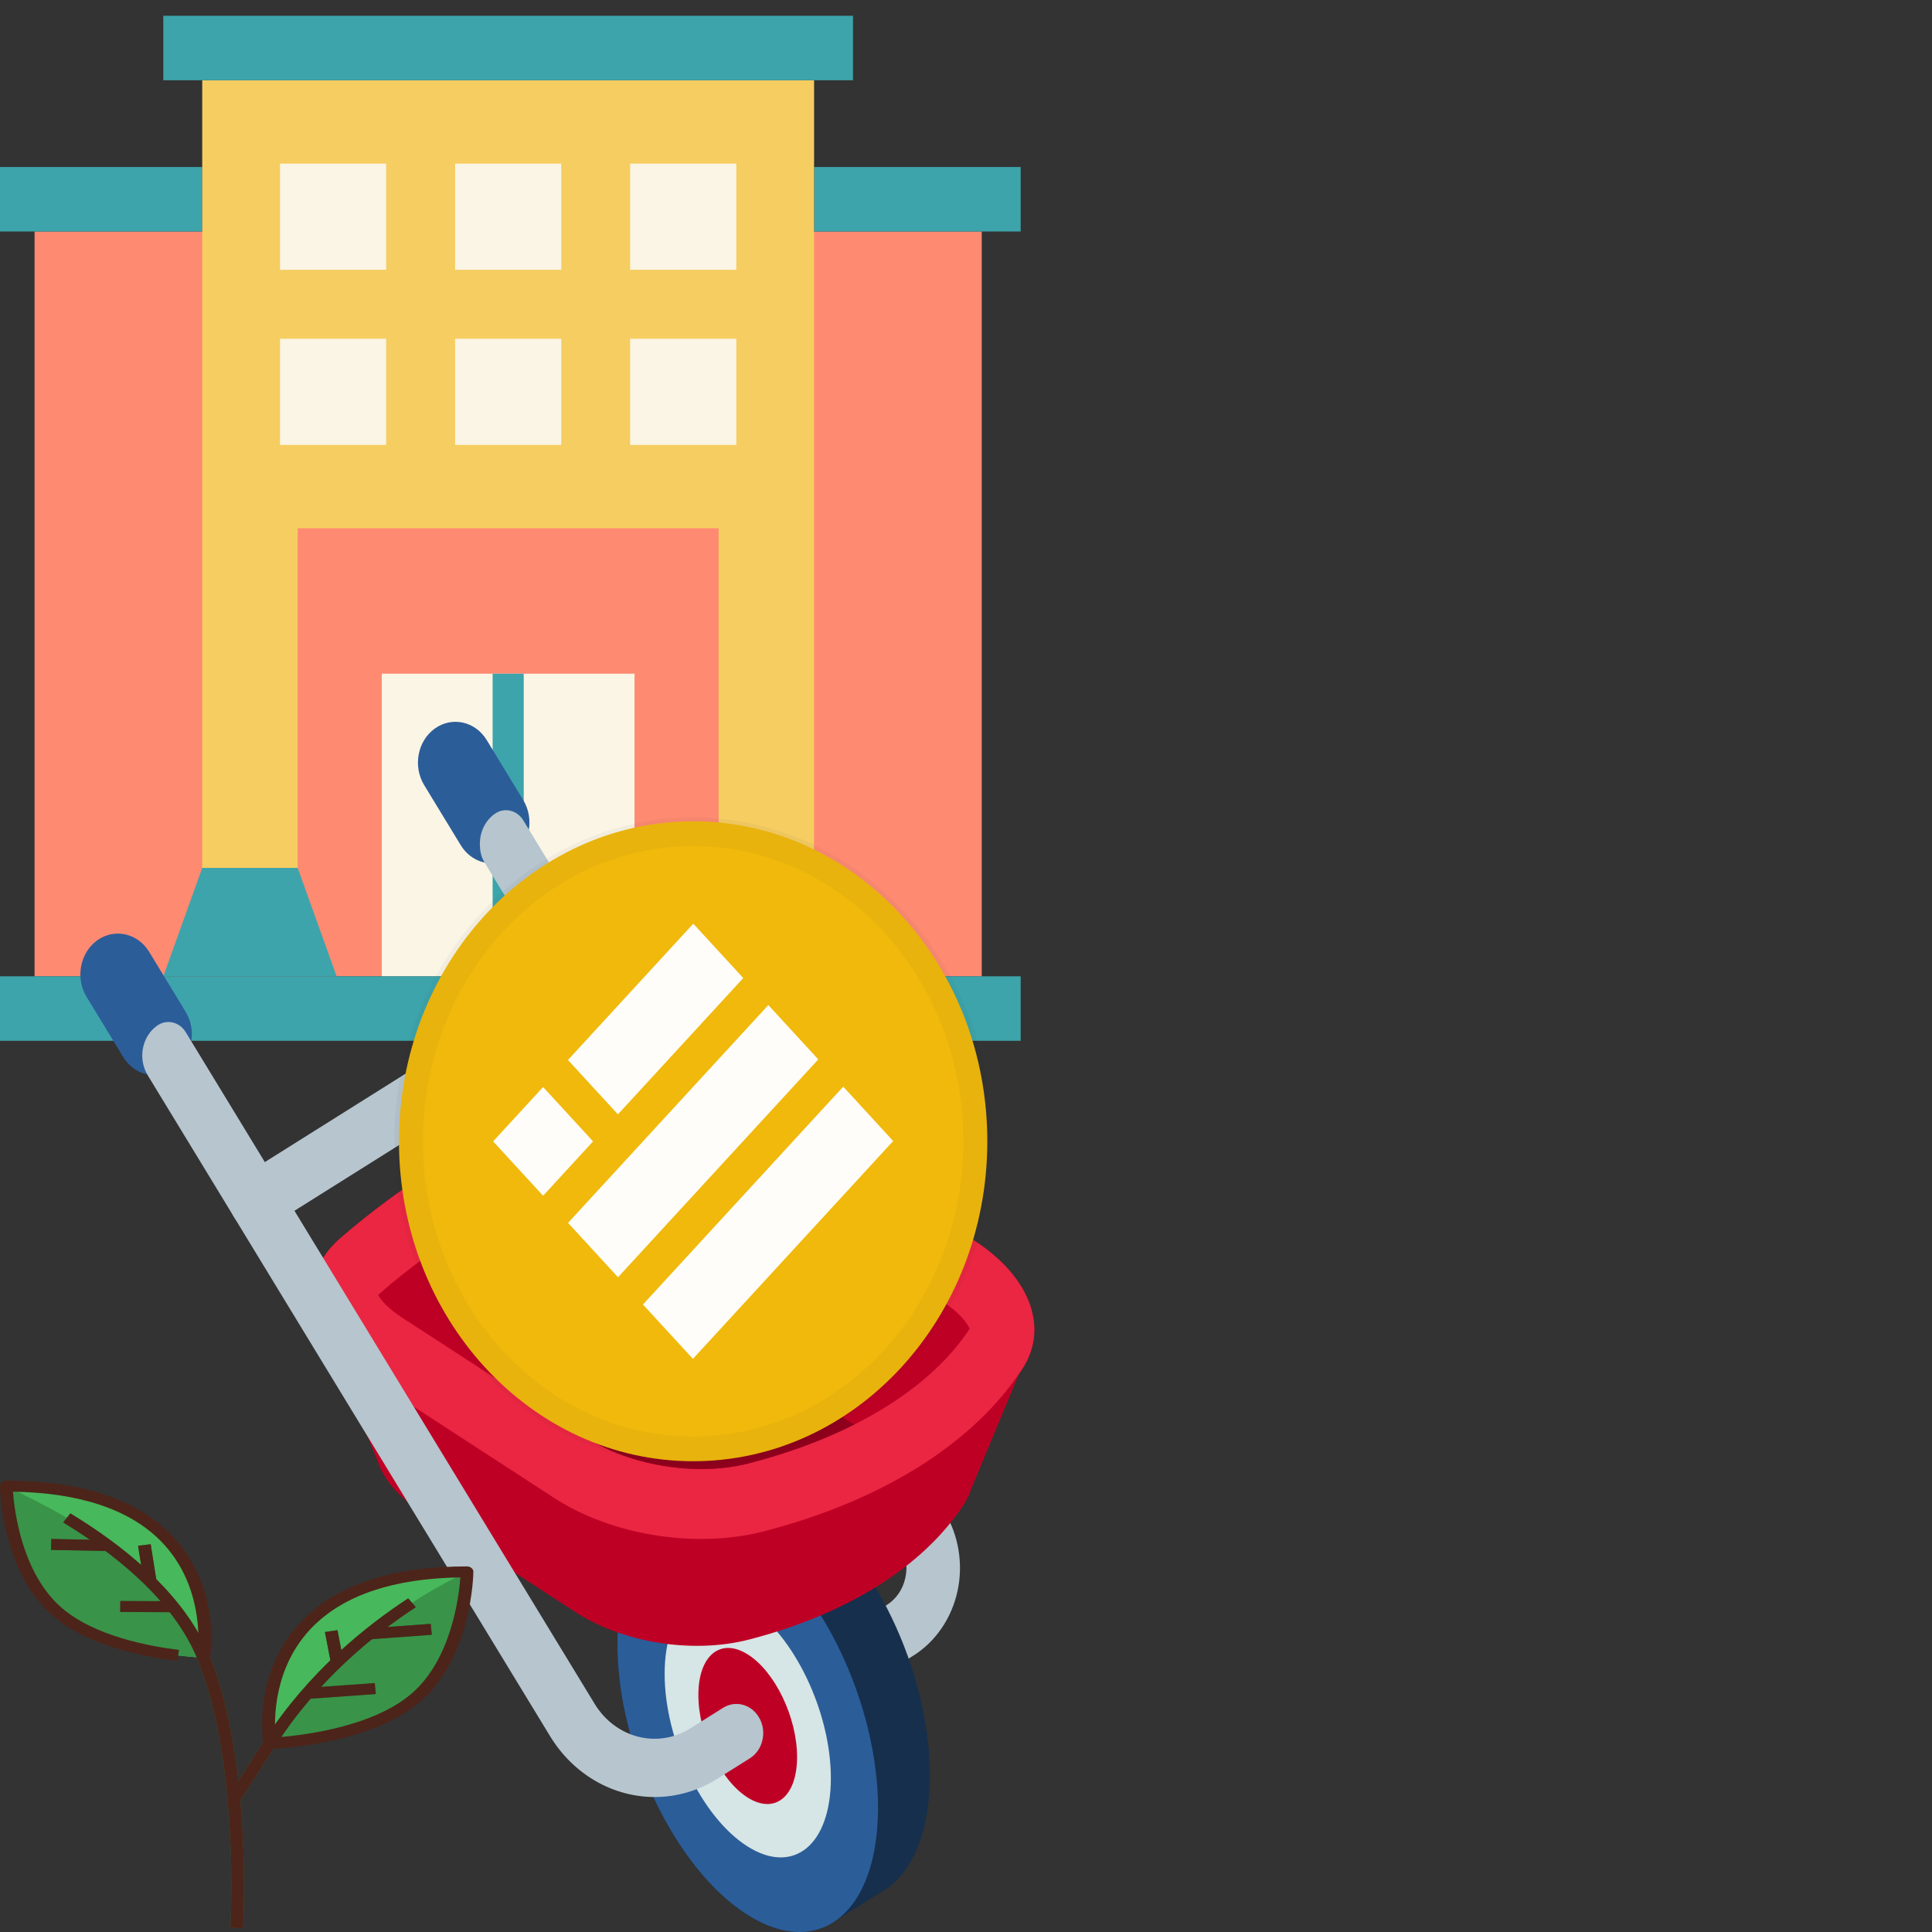 <svg width="192" height="192" viewBox="0 0 192 192" fill="none" xmlns="http://www.w3.org/2000/svg">
<rect x="0" y="0" width="192" height="192" fill="#333333" stroke="none"/>
<g clip-path="url(#clip0)">
<path d="M3.436 23.004H97.565V97.025H3.436V23.004Z" fill="#FE8A71"/>
<path d="M37.941 66.95H63.059V97.024H37.941V66.95Z" fill="#FAF5E4"/>
<path d="M80.904 16.597H101.434V23.004H80.904V16.597Z" fill="#3DA4AB"/>
<path d="M-0.432 16.597H20.098V23.004H-0.432V16.597Z" fill="#3DA4AB"/>
<path d="M20.098 7.975V86.253H29.584V52.5H71.416V86.253H80.902V7.975H20.098Z" fill="#F6CD61"/>
<path d="M45.228 33.665H55.777V44.214H45.228V33.665Z" fill="#FAF5E4"/>
<path d="M27.828 33.665H38.377V44.214H27.828V33.665Z" fill="#FAF5E4"/>
<path d="M62.623 33.665H73.172V44.214H62.623V33.665Z" fill="#FAF5E4"/>
<path d="M45.228 16.261H55.777V26.809H45.228V16.261Z" fill="#FAF5E4"/>
<path d="M27.828 16.261H38.377V26.809H27.828V16.261Z" fill="#FAF5E4"/>
<path d="M62.623 16.261H73.172V26.809H62.623V16.261Z" fill="#FAF5E4"/>
<path d="M16.23 97.025L20.098 86.253H29.584L33.452 97.025H16.23Z" fill="#3DA4AB"/>
<path d="M67.549 97.025L71.416 86.253H80.902L84.77 97.025H67.549Z" fill="#3DA4AB"/>
<path d="M-0.432 97.024H101.433V103.432H-0.432V97.024Z" fill="#3DA4AB"/>
<path d="M16.23 1.567H84.77V7.974H16.23V1.567Z" fill="#3DA4AB"/>
<path d="M48.957 66.95H52.047V97.024H48.957V66.95Z" fill="#3DA4AB"/>
<g clip-path="url(#clip1)">
<path d="M48.891 85.798C47.683 85.798 46.498 85.16 45.781 83.982L42.156 78.027C41.019 76.16 41.488 73.644 43.205 72.407C44.921 71.171 47.233 71.682 48.37 73.549L51.995 79.504C53.132 81.371 52.663 83.887 50.947 85.124C50.313 85.58 49.598 85.798 48.891 85.798Z" fill="#2B5D99"/>
<path d="M93.864 150.257L54.83 86.184L54.837 86.179L52.002 81.521C51.373 80.49 50.096 80.207 49.148 80.891C48.097 81.648 47.582 82.953 47.706 84.229C47.727 84.734 47.867 85.238 48.143 85.691L89.427 153.458C90.032 154.449 90.227 155.632 89.976 156.79C89.725 157.948 89.067 158.914 88.12 159.508L74.106 168.312C72.833 169.11 72.397 170.882 73.131 172.268C73.624 173.197 74.519 173.716 75.439 173.716C75.89 173.716 76.349 173.591 76.767 173.328L90.782 164.524C92.981 163.143 94.577 160.807 95.158 158.116C95.74 155.426 95.269 152.562 93.864 150.257Z" fill="#B6C5CE"/>
<path d="M15.345 106.845C14.136 106.845 12.951 106.207 12.234 105.029L8.608 99.074C7.472 97.207 7.942 94.691 9.657 93.454C11.374 92.218 13.687 92.729 14.823 94.596L18.448 100.55C19.585 102.418 19.115 104.934 17.399 106.171C16.766 106.627 16.052 106.845 15.345 106.845Z" fill="#2B5D99"/>
<path d="M92.407 176.42C92.407 166.047 86.609 153.995 79.459 149.504C76.098 147.393 73.037 147.327 70.735 148.928V148.926L65.641 152.129L65.642 152.13C63.014 153.916 61.361 157.855 61.361 163.394C61.361 173.767 67.158 185.817 74.308 190.31C77.45 192.281 80.328 192.468 82.569 191.178L82.569 191.18L88.085 187.711H88.08C90.734 185.939 92.407 181.988 92.407 176.42Z" fill="#162F4D"/>
<path d="M87.257 179.661C87.257 190.033 81.46 194.801 74.309 190.31C67.159 185.817 61.361 173.767 61.361 163.394C61.361 153.02 67.159 148.252 74.309 152.745C81.46 157.236 87.257 169.286 87.257 179.661Z" fill="#2B5D99"/>
<path d="M82.571 176.715C82.571 183.333 78.873 186.375 74.311 183.51C69.748 180.644 66.051 172.956 66.051 166.339C66.051 159.721 69.749 156.679 74.311 159.545C78.873 162.41 82.571 170.097 82.571 176.715Z" fill="#D6E5E5"/>
<path d="M79.213 174.608C79.213 178.537 77.019 180.344 74.309 178.642C71.6 176.941 69.404 172.376 69.404 168.446C69.404 164.516 71.6 162.711 74.309 164.412C77.019 166.113 79.213 170.678 79.213 174.608Z" fill="#BF0025"/>
<path d="M102.795 132.857L102.755 132.856C103.122 129.335 100.741 125.587 96.118 122.848L77.101 111.299C70.68 107.497 61.458 106.779 55.242 109.599C46.982 113.347 39.766 117.88 33.799 123.069C31.596 124.984 30.752 127.355 31.176 129.749H31.175L31.176 129.75C31.363 130.801 31.794 131.857 32.463 132.881L37.514 145.167C38.099 146.942 39.52 148.692 41.724 150.161L56.99 160.08C61.739 163.243 68.785 164.397 74.436 162.937C84.203 160.412 91.749 155.672 95.769 149.536C96.051 149.105 96.27 148.662 96.432 148.211L96.434 148.206C96.46 148.13 96.483 148.054 96.507 147.979L101.268 136.529C101.379 136.369 101.489 136.208 101.595 136.047C102.235 135.071 102.609 134.042 102.739 132.989L102.795 132.857Z" fill="#BF0025"/>
<path d="M33.799 123.069C29.308 126.973 30.45 132.766 36.505 136.798L54.89 148.744C60.61 152.555 69.096 153.944 75.901 152.186C87.665 149.145 96.754 143.436 101.594 136.046C104.395 131.772 102.182 126.441 96.117 122.848L77.099 111.299C70.68 107.497 61.457 106.779 55.241 109.599C46.981 113.347 39.765 117.88 33.799 123.069Z" fill="#EA2642"/>
<path d="M63.989 114.834C67.612 114.834 71.266 115.766 74.021 117.389L93.005 128.918L93.064 128.953C95.337 130.299 96.166 131.573 96.364 132.057C92.422 138.039 84.635 142.784 74.428 145.423C72.975 145.798 71.382 145.988 69.691 145.988C65.495 145.988 61.21 144.802 58.229 142.816L58.199 142.795L58.168 142.776L39.817 130.852C38.476 129.955 37.828 129.145 37.574 128.703C37.63 128.645 37.702 128.576 37.79 128.499C43.291 123.714 49.991 119.514 57.703 116.015C59.381 115.254 61.613 114.834 63.989 114.834Z" fill="#BF0025"/>
<path d="M58.197 142.796L58.227 142.816C61.209 144.802 65.494 145.988 69.69 145.988C71.38 145.988 72.973 145.798 74.425 145.423C78.288 144.424 81.803 143.124 84.896 141.569L74.019 134.964C71.265 133.34 67.61 132.41 63.987 132.41C61.612 132.41 59.379 132.829 57.701 133.59C55.019 134.807 52.463 136.11 50.033 137.492L58.166 142.776L58.197 142.796Z" fill="#8F001C"/>
<path d="M75.492 170.785C74.757 169.399 73.129 168.924 71.856 169.724L68.617 171.759C65.355 173.808 61.171 172.735 59.092 169.32L21.289 107.226L18.453 102.568C17.825 101.537 16.547 101.254 15.599 101.938C14.096 103.021 13.684 105.226 14.68 106.861L16.85 110.424L54.653 172.519C57.038 176.437 61.008 178.587 65.067 178.587C67.185 178.587 69.328 178.001 71.279 176.775L74.518 174.741C75.791 173.941 76.228 172.169 75.492 170.785Z" fill="#B6C5CE"/>
<path d="M25.483 122.253C24.563 122.253 23.668 121.734 23.176 120.804C22.44 119.42 22.876 117.648 24.15 116.848L57.683 95.784C58.957 94.984 60.585 95.459 61.32 96.844C62.055 98.229 61.619 100.001 60.346 100.8L26.812 121.865C26.393 122.128 25.935 122.253 25.483 122.253Z" fill="#B6C5CE"/>
<g style="mix-blend-mode:multiply" opacity="0.1">
<g style="mix-blend-mode:multiply" opacity="0.1">
<g style="mix-blend-mode:multiply" opacity="0.1">
<path d="M68.248 143.37C82.847 143.37 94.681 130.494 94.681 114.611C94.681 98.727 82.847 85.851 68.248 85.851C53.649 85.851 41.815 98.727 41.815 114.611C41.815 130.494 53.649 143.37 68.248 143.37Z" stroke="#191326" stroke-width="3"/>
</g>
</g>
</g>
<g style="mix-blend-mode:multiply" opacity="0.2">
<g style="mix-blend-mode:multiply" opacity="0.2">
<g style="mix-blend-mode:multiply" opacity="0.2">
<g style="mix-blend-mode:multiply" opacity="0.2">
<path fill-rule="evenodd" clip-rule="evenodd" d="M68.212 143.142C83.305 143.142 95.54 129.835 95.54 113.418C95.54 97.001 83.305 83.694 68.212 83.694C53.12 83.694 40.885 97.001 40.885 113.418C40.885 129.835 53.12 143.142 68.212 143.142ZM68.212 145.216C84.358 145.216 97.446 130.979 97.446 113.418C97.446 95.856 84.358 81.62 68.212 81.62C52.067 81.62 38.978 95.856 38.978 113.418C38.978 130.979 52.067 145.216 68.212 145.216Z" fill="#191326"/>
</g>
</g>
</g>
</g>
<path d="M68.884 145.216C85.029 145.216 98.118 130.98 98.118 113.418C98.118 95.856 85.029 81.62 68.884 81.62C52.739 81.62 39.65 95.856 39.65 113.418C39.65 130.98 52.739 145.216 68.884 145.216Z" fill="#F0B90B"/>
<path fill-rule="evenodd" clip-rule="evenodd" d="M56.443 105.341L68.897 91.795L73.863 97.197L61.409 110.743L56.443 105.341ZM56.452 121.529L76.355 99.881L81.32 105.282L61.418 126.93L56.452 121.529ZM83.798 107.992L63.896 129.64L68.861 135.041L88.763 113.393L83.798 107.991V107.992ZM49.006 113.429L53.972 108.028L58.937 113.429L53.972 118.831L49.006 113.429Z" fill="#FFFDFA"/>
<g style="mix-blend-mode:multiply" opacity="0.2">
<g style="mix-blend-mode:multiply" opacity="0.2">
<path d="M68.884 144.18C84.503 144.18 97.165 130.408 97.165 113.418C97.165 96.429 84.503 82.657 68.884 82.657C53.265 82.657 40.603 96.429 40.603 113.418C40.603 130.408 53.265 144.18 68.884 144.18Z" stroke="#191326" stroke-width="2.837"/>
</g>
</g>
<path d="M26.808 173.252C26.808 173.252 23.9 156.213 46.408 156.213C46.408 156.213 46.282 164.427 41.35 168.697C36.419 172.968 26.808 173.252 26.808 173.252Z" fill="#47B85B"/>
<path d="M46.409 156.213C46.409 156.213 46.283 164.437 41.351 168.697C36.419 172.957 26.809 173.252 26.809 173.252C31.07 166.578 36.811 162.035 40.946 159.282C43.374 157.665 46.409 156.213 46.409 156.213Z" fill="#399349"/>
<path d="M20.233 164.733C20.233 164.733 23.142 147.694 0.633 147.694C0.633 147.694 0.759 155.908 5.691 160.178C10.623 164.449 20.233 164.733 20.233 164.733Z" fill="#47B85B"/>
<path d="M20.233 164.733C20.233 164.733 10.61 164.438 5.691 160.178C0.759 155.918 0.633 147.694 0.633 147.694C0.633 147.694 4.932 149.802 6.639 150.84C11.407 153.756 17.717 158.529 20.233 164.733Z" fill="#399349"/>
<path d="M24.154 191.635L22.89 191.58C22.902 191.416 23.851 175.294 19.64 164.918C17.186 158.856 11.015 154.171 6.273 151.298L6.994 150.402C11.888 153.362 18.262 158.223 20.828 164.558C25.128 175.131 24.167 191.471 24.154 191.635Z" fill="#2B6E37"/>
<path d="M5.101 152.939L10.754 153.051L10.725 154.144L5.072 154.031L5.101 152.939Z" fill="#2B6E37"/>
<path d="M14.976 153.466L15.552 157.092L14.299 157.241L13.723 153.615L14.976 153.466Z" fill="#2B6E37"/>
<path d="M11.954 159.104L17.201 159.127L17.195 160.219L11.947 160.197L11.954 159.104Z" fill="#2B6E37"/>
<path d="M23.799 179.052L22.699 178.516C23.812 176.791 25.001 174.934 26.253 172.979C30.603 166.185 36.432 161.543 40.567 158.845L41.326 159.719C37.292 162.351 31.602 166.884 27.365 173.514C26.113 175.469 24.912 177.326 23.799 179.052Z" fill="#2B6E37"/>
<path d="M42.806 161.375L42.912 162.463L36.772 162.91L36.666 161.821L42.806 161.375Z" fill="#2B6E37"/>
<path d="M33.538 162.007L34.125 165.055L32.878 165.234L32.291 162.186L33.538 162.007Z" fill="#2B6E37"/>
<path d="M37.242 167.263L37.346 168.352L30.588 168.832L30.484 167.743L37.242 167.263Z" fill="#2B6E37"/>
<path d="M17.615 165.06C14.492 164.678 8.738 163.597 5.235 160.56C0.19 156.191 0 148.043 0 147.705C0 147.563 0.063 147.421 0.177 147.311C0.291 147.202 0.468 147.147 0.632 147.147C7.941 147.147 13.404 148.917 16.882 152.39C22.029 157.546 20.916 164.514 20.865 164.809L19.613 164.645L20.233 164.722L19.613 164.645C19.626 164.58 20.688 157.862 15.921 153.089C12.797 149.976 7.878 148.349 1.29 148.24C1.429 150.129 2.175 156.355 6.133 159.785C9.37 162.592 14.833 163.608 17.792 163.968L17.615 165.06Z" fill="#4D2419"/>
<path d="M26.808 173.798C26.492 173.798 26.226 173.602 26.189 173.329C26.138 173.034 25.012 166.065 30.172 160.91C33.637 157.436 39.1 155.667 46.409 155.667C46.573 155.667 46.737 155.722 46.864 155.831C46.99 155.94 47.054 156.071 47.041 156.224C47.041 156.574 46.851 164.711 41.793 169.08C36.748 173.449 27.225 173.787 26.821 173.798H26.808ZM45.751 156.759C39.163 156.858 34.256 158.496 31.133 161.609C27.112 165.617 27.238 171.013 27.377 172.662C29.514 172.52 36.899 171.767 40.908 168.304C44.866 164.886 45.612 158.66 45.751 156.759Z" fill="#4D2419"/>
<path d="M24.154 191.635L22.89 191.58C22.902 191.416 23.851 175.294 19.64 164.918C17.186 158.856 11.015 154.171 6.273 151.298L6.994 150.402C11.888 153.362 18.262 158.223 20.828 164.558C25.128 175.131 24.167 191.471 24.154 191.635Z" fill="#4D2419"/>
<path d="M5.101 152.939L10.754 153.051L10.725 154.144L5.072 154.031L5.101 152.939Z" fill="#4D2419"/>
<path d="M14.976 153.466L15.552 157.092L14.299 157.241L13.723 153.615L14.976 153.466Z" fill="#4D2419"/>
<path d="M11.954 159.104L17.201 159.127L17.195 160.219L11.947 160.197L11.954 159.104Z" fill="#4D2419"/>
<path d="M23.799 179.052L22.699 178.516C23.812 176.791 25.001 174.934 26.253 172.979C30.603 166.185 36.432 161.543 40.567 158.845L41.326 159.719C37.292 162.351 31.602 166.884 27.365 173.514C26.113 175.469 24.912 177.326 23.799 179.052Z" fill="#4D2419"/>
<path d="M42.806 161.375L42.912 162.463L36.772 162.91L36.666 161.821L42.806 161.375Z" fill="#4D2419"/>
<path d="M33.538 162.007L34.125 165.055L32.878 165.234L32.291 162.186L33.538 162.007Z" fill="#4D2419"/>
<path d="M37.242 167.263L37.346 168.352L30.588 168.832L30.484 167.743L37.242 167.263Z" fill="#4D2419"/>
</g>
</g>
<defs>
<clipPath id="clip0">
<rect width="192" height="192" fill="white"/>
</clipPath>
<clipPath id="clip1">
<rect width="125" height="125" fill="white" transform="translate(0 67)"/>
</clipPath>
</defs>
</svg>

